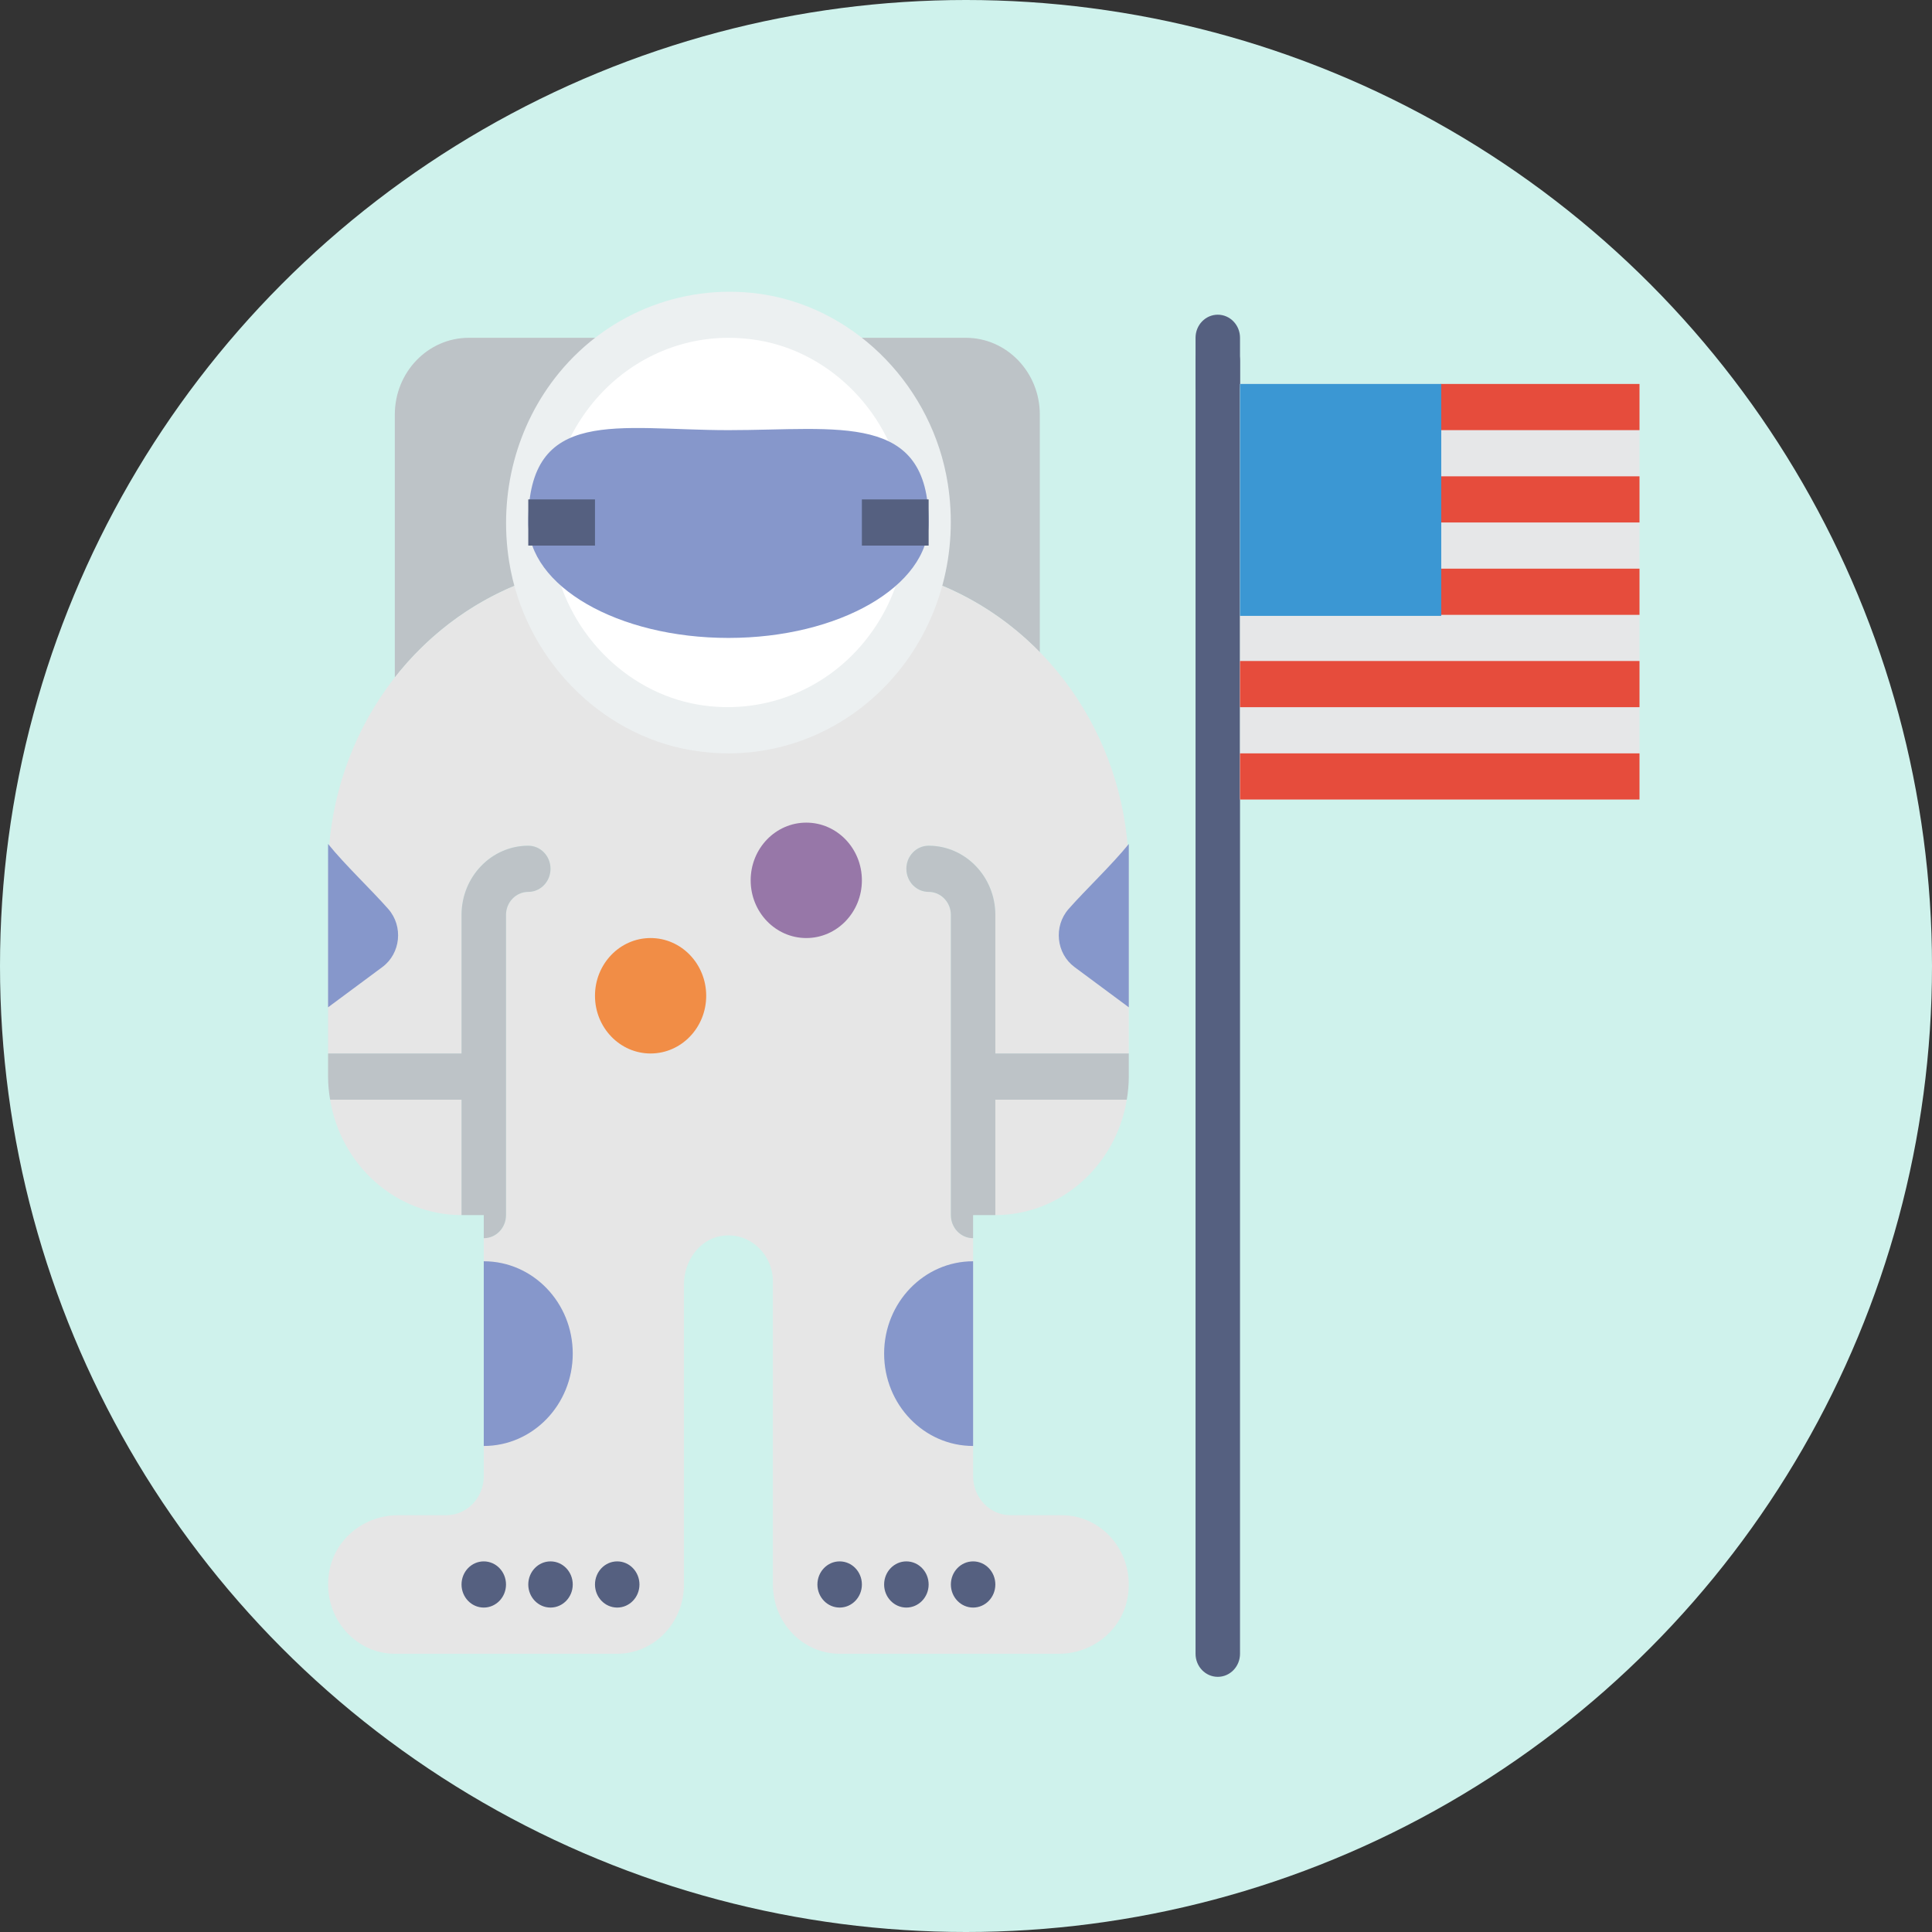 <?xml version="1.0" encoding="UTF-8"?>
<svg width="53px" height="53px" viewBox="0 0 53 53" version="1.1" xmlns="http://www.w3.org/2000/svg" xmlns:xlink="http://www.w3.org/1999/xlink">
    <rect x="0" y="0" width="53" height="53" fill="#333333" stroke="none"/>
    <!-- Generator: Sketch 47 (45396) - http://www.bohemiancoding.com/sketch -->
    <title>astronaut</title>
    <desc>Created with Sketch.</desc>
    <defs></defs>
    <g id="Page-1" stroke="none" stroke-width="1" fill="none" fill-rule="evenodd">
        <g id="Desktop" transform="translate(-69, -67)">
            <g id="header" transform="translate(-1, 0)">
                <g id="astronaut" transform="translate(70, 67)">
                    <circle id="Oval-3" fill="#CFF2EC" cx="26.5" cy="26.5" r="26.5"></circle>
                    <g id="Group" transform="translate(9, 8)">
                        <path d="M5.568,7.299 C5.156,4.69 6.455,2.347 8.482,1.267 L3.86,1.267 C2.739,1.267 1.831,2.21 1.831,3.373 L1.831,10.587 C2.705,9.47 3.856,8.577 5.207,8.031 L5.696,7.834 C5.65,7.657 5.597,7.482 5.568,7.299" id="Fill-1824" fill="#BDC3C7"></path>
                        <path d="M13.511,1.267 C15.01,2.075 16.118,3.592 16.398,5.367 C16.535,6.232 16.475,7.064 16.272,7.835 L16.759,8.031 C17.817,8.458 18.749,9.102 19.525,9.895 L19.525,3.373 C19.525,2.21 18.617,1.267 17.496,1.267 L13.511,1.267" id="Fill-1825" fill="#BDC3C7"></path>
                        <path d="M17.085,25.333 L17.085,17.1 C17.085,16.75 16.811,16.467 16.475,16.467 C16.137,16.467 15.864,16.184 15.864,15.833 C15.864,15.483 16.137,15.2 16.475,15.2 C17.484,15.2 18.305,16.052 18.305,17.1 L18.305,20.9 L21.966,20.9 L21.966,15.933 C21.966,12.436 19.898,9.299 16.759,8.031 L16.272,7.835 C15.559,10.544 12.979,12.452 10.053,11.954 C7.954,11.596 6.244,9.941 5.696,7.834 L5.207,8.031 C2.068,9.299 0,12.436 0,15.932 L0,20.9 L3.661,20.9 L3.661,17.1 C3.661,16.052 4.482,15.2 5.492,15.2 C5.829,15.2 6.102,15.483 6.102,15.833 C6.102,16.184 5.829,16.467 5.492,16.467 C5.155,16.467 4.881,16.75 4.881,17.1 L4.881,25.333 C4.881,25.684 4.609,25.967 4.271,25.967 L4.271,32.498 C4.271,33.088 3.81,33.567 3.241,33.567 L1.911,33.567 C1.025,33.567 0.209,34.182 0.037,35.084 C-0.195,36.294 0.703,37.367 1.831,37.367 L7.932,37.367 C8.943,37.367 9.763,36.516 9.763,35.467 L9.763,27.233 C9.763,26.602 10.175,26.012 10.774,25.908 C11.536,25.775 12.203,26.388 12.203,27.156 L12.203,35.467 C12.203,36.516 13.023,37.367 14.034,37.367 L20.056,37.367 C20.941,37.367 21.757,36.751 21.929,35.849 C22.161,34.639 21.263,33.567 20.136,33.567 L18.725,33.567 C18.156,33.567 17.695,33.088 17.695,32.498 L17.695,25.967 C17.357,25.967 17.085,25.684 17.085,25.333" id="Fill-1826" fill="#E6E6E6"></path>
                        <path d="M0.056,22.167 C0.348,23.957 1.856,25.333 3.661,25.333 L3.661,22.167 L0.056,22.167" id="Fill-1827" fill="#E6E6E6"></path>
                        <path d="M18.305,25.333 C20.111,25.333 21.618,23.957 21.911,22.167 L18.305,22.167 L18.305,25.333" id="Fill-1828" fill="#E6E6E6"></path>
                        <path d="M4.881,25.333 L4.881,17.1 C4.881,16.75 5.155,16.467 5.492,16.467 C5.829,16.467 6.102,16.184 6.102,15.833 C6.102,15.483 5.829,15.2 5.492,15.2 C4.482,15.2 3.661,16.052 3.661,17.1 L3.661,20.9 L0,20.9 L0,21.533 C0,21.749 0.021,21.96 0.056,22.167 L3.661,22.167 L3.661,25.333 L4.271,25.333 L4.271,25.967 C4.609,25.967 4.881,25.684 4.881,25.333" id="Fill-1829" fill="#BDC3C7"></path>
                        <path d="M21.966,20.9 L18.305,20.9 L18.305,17.1 C18.305,16.052 17.484,15.2 16.475,15.2 C16.137,15.2 15.864,15.483 15.864,15.833 C15.864,16.184 16.137,16.467 16.475,16.467 C16.811,16.467 17.085,16.75 17.085,17.1 L17.085,25.333 C17.085,25.684 17.357,25.967 17.695,25.967 L17.695,25.333 L18.305,25.333 L18.305,22.167 L21.911,22.167 C21.945,21.96 21.966,21.749 21.966,21.533 L21.966,20.9" id="Fill-1830" fill="#BDC3C7"></path>
                        <path d="M8.542,35.467 C8.542,35.816 8.269,36.1 7.932,36.1 C7.595,36.1 7.322,35.816 7.322,35.467 C7.322,35.117 7.595,34.833 7.932,34.833 C8.269,34.833 8.542,35.117 8.542,35.467" id="Fill-1966" fill="#556080"></path>
                        <path d="M6.712,35.467 C6.712,35.816 6.439,36.1 6.102,36.1 C5.765,36.1 5.492,35.816 5.492,35.467 C5.492,35.117 5.765,34.833 6.102,34.833 C6.439,34.833 6.712,35.117 6.712,35.467" id="Fill-1967" fill="#556080"></path>
                        <path d="M4.881,35.467 C4.881,35.816 4.608,36.1 4.271,36.1 C3.934,36.1 3.661,35.816 3.661,35.467 C3.661,35.117 3.934,34.833 4.271,34.833 C4.608,34.833 4.881,35.117 4.881,35.467" id="Fill-1968" fill="#556080"></path>
                        <path d="M18.305,35.467 C18.305,35.816 18.032,36.1 17.695,36.1 C17.358,36.1 17.085,35.816 17.085,35.467 C17.085,35.117 17.358,34.833 17.695,34.833 C18.032,34.833 18.305,35.117 18.305,35.467" id="Fill-1969" fill="#556080"></path>
                        <path d="M16.475,35.467 C16.475,35.816 16.201,36.1 15.864,36.1 C15.528,36.1 15.254,35.816 15.254,35.467 C15.254,35.117 15.528,34.833 15.864,34.833 C16.201,34.833 16.475,35.117 16.475,35.467" id="Fill-1970" fill="#556080"></path>
                        <path d="M14.644,35.467 C14.644,35.816 14.371,36.1 14.034,36.1 C13.697,36.1 13.424,35.816 13.424,35.467 C13.424,35.117 13.697,34.833 14.034,34.833 C14.371,34.833 14.644,35.117 14.644,35.467" id="Fill-1971" fill="#556080"></path>
                        <path d="M16.398,5.368 C17.015,9.269 13.811,12.594 10.053,11.954 C7.777,11.567 5.941,9.661 5.568,7.299 C4.952,3.398 8.155,0.073 11.913,0.713 C14.189,1.1 16.025,3.006 16.398,5.368" id="Fill-1972" fill="#FFFFFF"></path>
                        <path d="M10.982,12.667 C10.641,12.667 10.296,12.637 9.954,12.579 C7.431,12.149 5.38,10.02 4.966,7.401 C4.671,5.538 5.169,3.655 6.331,2.235 C7.714,0.545 9.871,-0.273 12.012,0.087 C14.535,0.517 16.586,2.647 17,5.265 C17.295,7.129 16.797,9.012 15.635,10.432 C14.473,11.852 12.777,12.667 10.982,12.667 L10.982,12.667 Z M10.984,1.267 C9.548,1.267 8.192,1.918 7.26,3.055 C6.318,4.208 5.93,5.678 6.17,7.196 C6.5,9.287 8.138,10.986 10.152,11.33 C11.875,11.623 13.596,10.966 14.706,9.611 C15.648,8.459 16.036,6.988 15.796,5.471 C15.466,3.38 13.828,1.68 11.814,1.337 C11.538,1.29 11.258,1.267 10.984,1.267 L10.984,1.267 Z" id="Fill-1973" fill="#ECF0F1"></path>
                        <path d="M14.644,16.15 C14.644,17.025 13.961,17.733 13.119,17.733 C12.276,17.733 11.593,17.025 11.593,16.15 C11.593,15.275 12.276,14.567 13.119,14.567 C13.961,14.567 14.644,15.275 14.644,16.15" id="Fill-1974" fill="#9777A8"></path>
                        <path d="M10.373,19.317 C10.373,20.191 9.69,20.9 8.847,20.9 C8.005,20.9 7.322,20.191 7.322,19.317 C7.322,18.442 8.005,17.733 8.847,17.733 C9.69,17.733 10.373,18.442 10.373,19.317" id="Fill-1975" fill="#F18D46"></path>
                        <path d="M24.407,38 C24.069,38 23.797,37.717 23.797,37.367 L23.797,1.9 C23.797,1.55 24.069,1.267 24.407,1.267 C24.744,1.267 25.017,1.55 25.017,1.9 L25.017,37.367 C25.017,37.717 24.744,38 24.407,38" id="Fill-1976" fill="#556080"></path>
                        <path d="M24.407,3.167 C24.069,3.167 23.797,2.884 23.797,2.533 L23.797,1.267 C23.797,0.916 24.069,0.633 24.407,0.633 C24.744,0.633 25.017,0.916 25.017,1.267 L25.017,2.533 C25.017,2.884 24.744,3.167 24.407,3.167" id="Fill-1977" fill="#556080"></path>
                        <path d="M16.475,6.333 C16.475,8.082 14.016,9.5 10.983,9.5 C7.95,9.5 5.492,8.082 5.492,6.333 C5.492,3.127 7.95,3.8 10.983,3.8 C14.016,3.8 16.475,3.285 16.475,6.333" id="Fill-1978" fill="#8697CB"></path>
                        <polygon id="Fill-1979" fill="#556080" points="14.644 5.7 16.475 5.7 16.475 6.967 14.644 6.967"></polygon>
                        <polygon id="Fill-1980" fill="#556080" points="5.492 5.7 7.322 5.7 7.322 6.967 5.492 6.967"></polygon>
                        <path d="M4.271,26.6 L4.271,31.667 C5.619,31.667 6.712,30.532 6.712,29.133 C6.712,27.734 5.619,26.6 4.271,26.6" id="Fill-1988" fill="#8697CB"></path>
                        <path d="M15.254,29.133 C15.254,30.532 16.347,31.667 17.695,31.667 L17.695,26.6 C16.347,26.6 15.254,27.734 15.254,29.133" id="Fill-1989" fill="#8697CB"></path>
                        <path d="M0,15.152 L0,19.633 L1.489,18.529 C1.992,18.156 2.068,17.411 1.652,16.937 C1.184,16.405 0.461,15.724 0,15.152" id="Fill-1990" fill="#8697CB"></path>
                        <path d="M21.966,15.152 C21.505,15.724 20.782,16.405 20.314,16.937 C19.898,17.411 19.974,18.156 20.477,18.529 L21.966,19.633 L21.966,15.152" id="Fill-1991" fill="#8697CB"></path>
                        <polygon id="Fill-2073" fill="#E6E7E8" points="25.017 2.533 35.976 2.533 35.976 13.93 25.017 13.93"></polygon>
                        <polygon id="Fill-2074" fill="#E64C3C" points="25.017 12.667 35.976 12.667 35.976 13.933 25.017 13.933"></polygon>
                        <polygon id="Fill-2075" fill="#E64C3C" points="25.017 10.133 35.976 10.133 35.976 11.4 25.017 11.4"></polygon>
                        <polygon id="Fill-2076" fill="#E64C3C" points="30.519 2.533 35.976 2.533 35.976 3.8 30.519 3.8"></polygon>
                        <polygon id="Fill-2077" fill="#E64C3C" points="30.519 5.067 35.976 5.067 35.976 6.333 30.519 6.333"></polygon>
                        <polygon id="Fill-2078" fill="#E64C3C" points="30.519 7.6 35.976 7.6 35.976 8.867 30.519 8.867"></polygon>
                        <polygon id="Fill-2079" fill="#3B97D3" points="25.017 2.533 30.537 2.533 30.537 8.895 25.017 8.895"></polygon>
                    </g>
                </g>
            </g>
        </g>
    </g>
</svg>